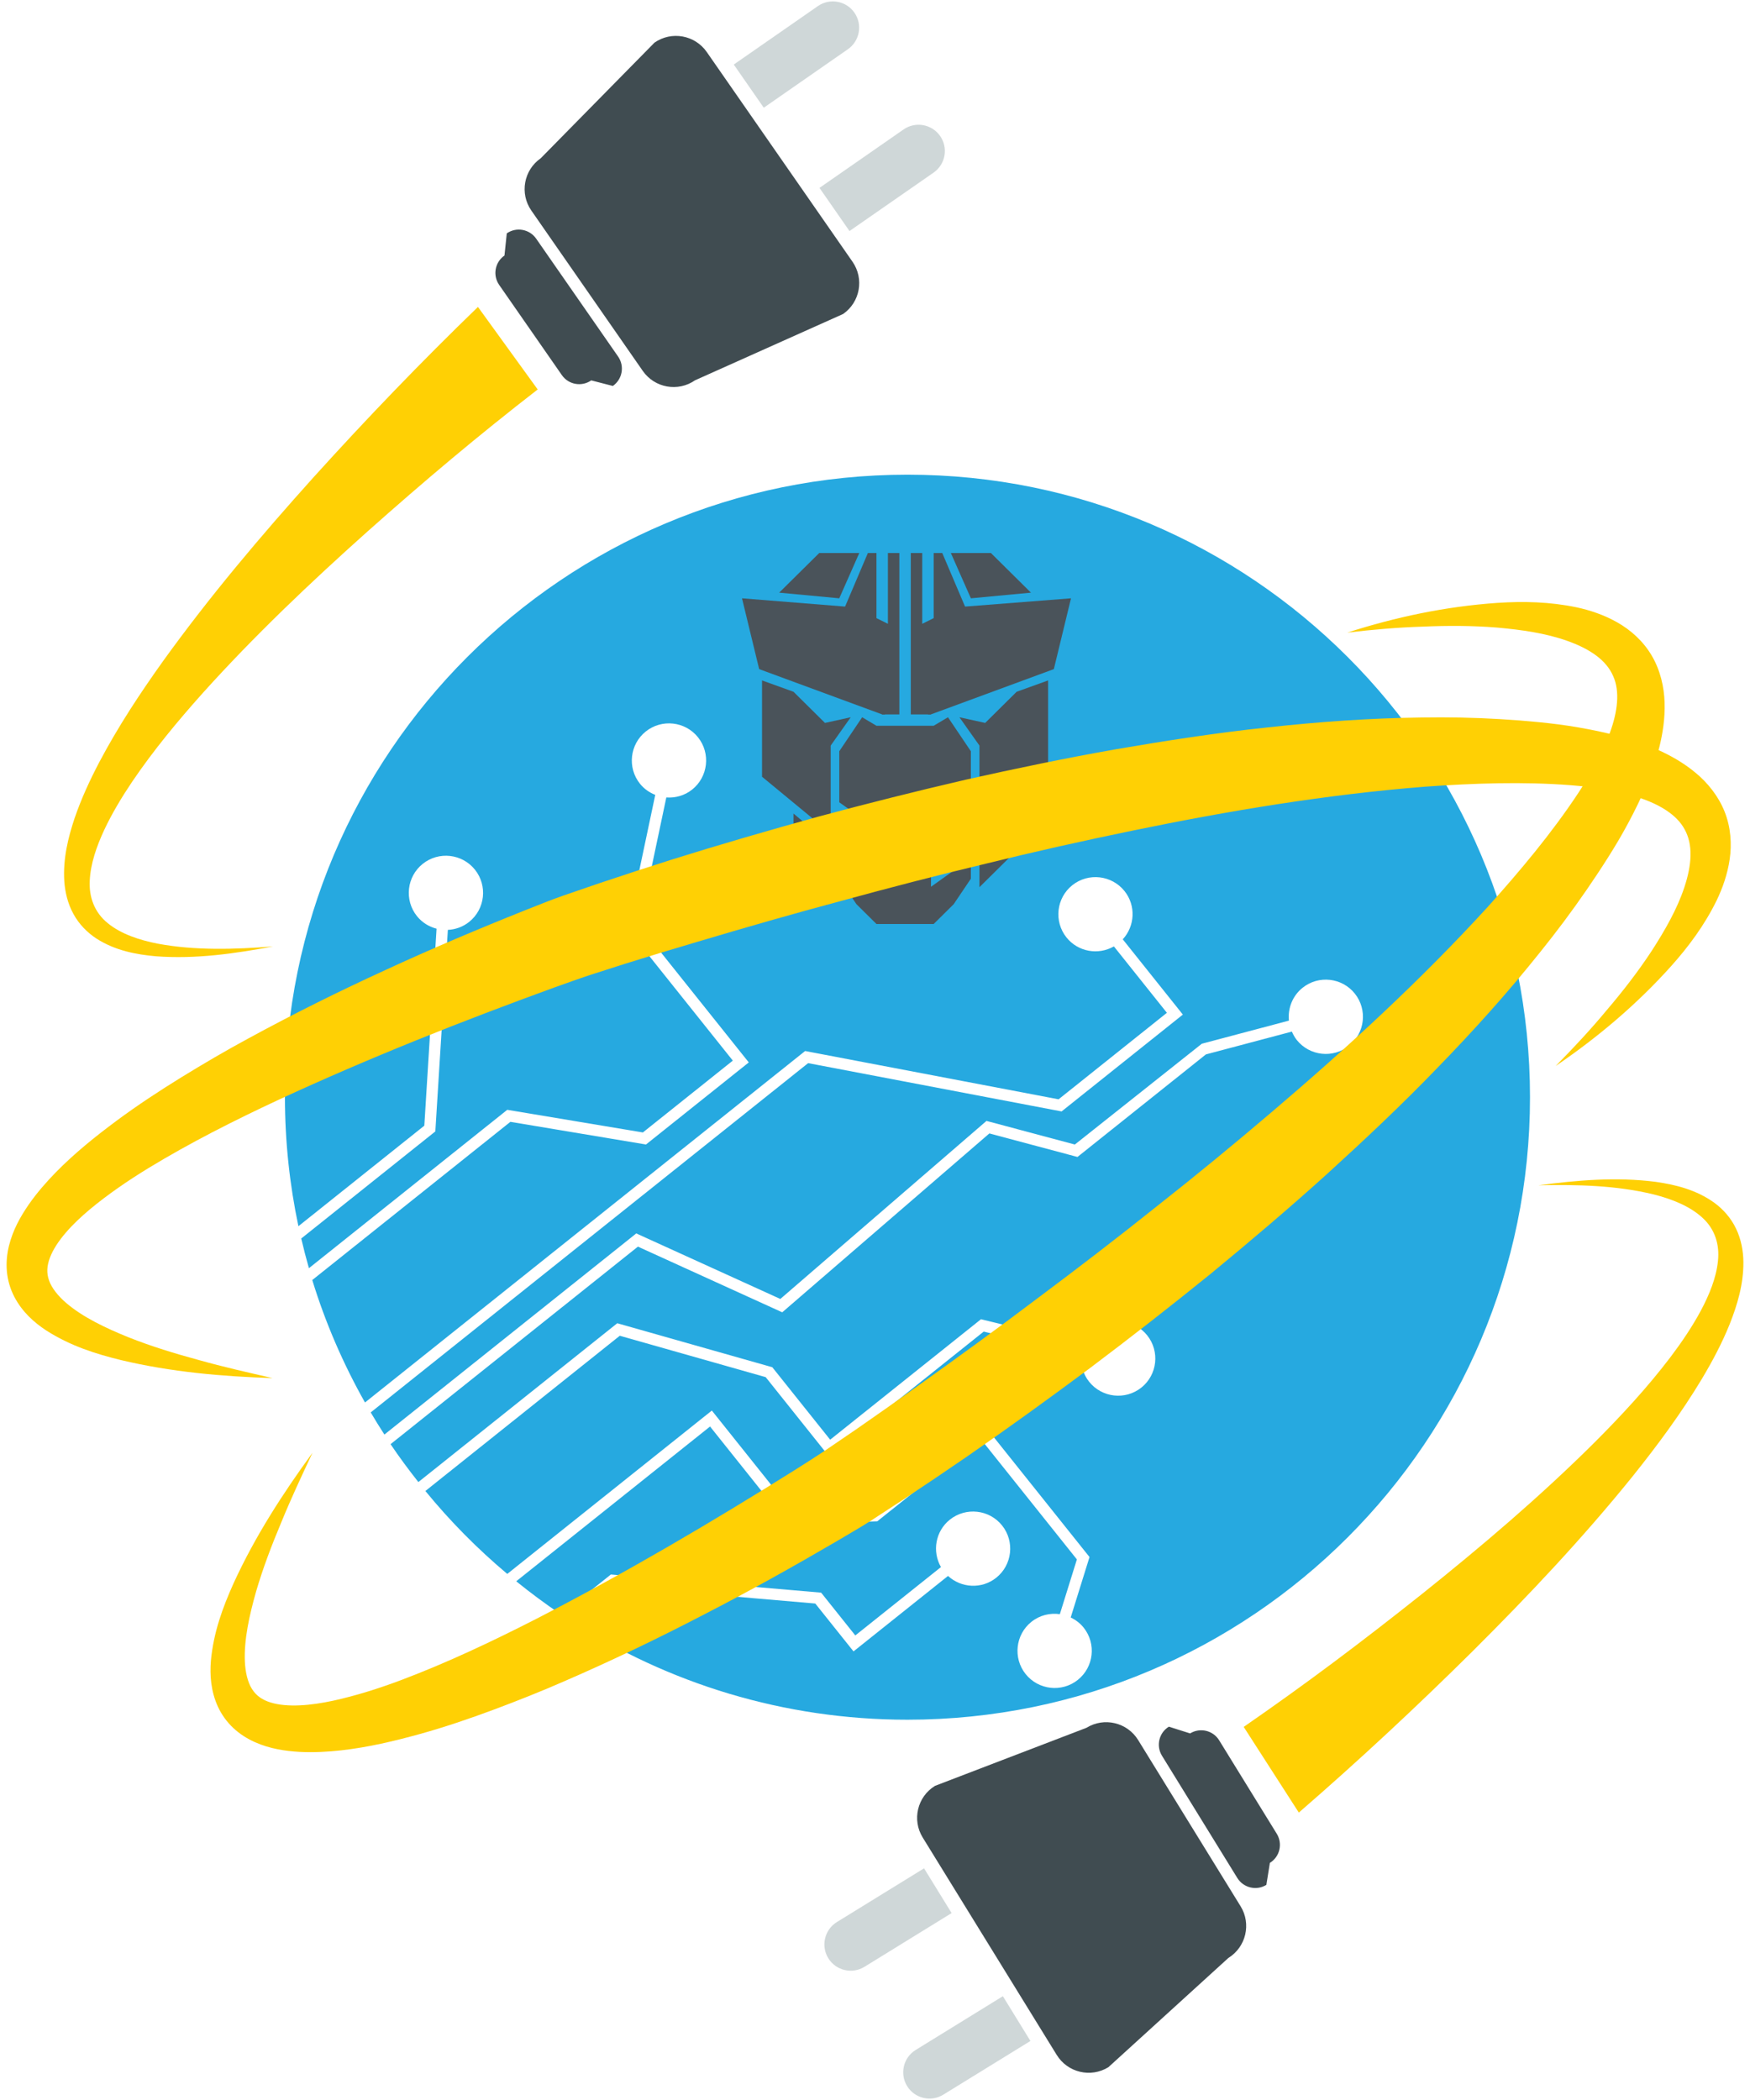 <?xml version="1.0" encoding="UTF-8"?>
<svg width="250px" height="300px" viewBox="0 0 250 300" version="1.1" xmlns="http://www.w3.org/2000/svg" xmlns:xlink="http://www.w3.org/1999/xlink">
    <!-- Generator: Sketch 50.2 (55047) - http://www.bohemiancoding.com/sketch -->
    <title>push.svg</title>
    <desc>Created with Sketch.</desc>
    <defs></defs>
    <g id="Page-1" stroke="none" stroke-width="1" fill="none" fill-rule="evenodd">
        <g id="push.svg" fill-rule="nonzero">
            <path d="M129.637,67.811 C80.523,67.811 40.706,107.626 40.706,156.742 C40.706,163.065 41.376,169.227 42.63,175.173 L60.617,160.81 L62.366,132.671 C61.295,132.392 60.299,131.796 59.557,130.867 C57.731,128.58 58.104,125.232 60.392,123.405 C62.679,121.579 66.026,121.956 67.852,124.243 C69.679,126.53 69.306,129.877 67.019,131.702 C66.118,132.422 65.053,132.787 63.981,132.841 L62.191,161.631 L43.035,176.929 C43.367,178.358 43.732,179.771 44.132,181.171 L72.466,158.545 L91.839,161.779 L104.688,151.517 L89.582,132.601 L93.608,113.553 C92.779,113.224 92.014,112.703 91.419,111.958 C89.592,109.671 89.966,106.324 92.254,104.497 C94.543,102.67 97.89,103.045 99.717,105.332 C101.543,107.62 101.168,110.967 98.88,112.795 C97.795,113.661 96.474,114.016 95.188,113.923 L91.331,132.189 L106.969,151.773 L92.284,163.5 L72.912,160.263 L44.61,182.863 C46.495,189.006 49.04,194.859 52.14,200.356 L115.017,150.145 L151.225,157.044 L166.7,144.686 L159.127,135.201 C156.894,136.476 154.006,135.991 152.352,133.92 C150.527,131.633 150.9,128.286 153.185,126.461 C155.473,124.635 158.821,125.01 160.647,127.298 C162.3,129.369 162.134,132.297 160.395,134.189 L168.98,144.942 L151.656,158.777 L115.447,151.877 L52.96,201.775 C53.588,202.844 54.242,203.897 54.914,204.937 L90.896,176.203 L111.476,185.566 L140.927,160.131 L153.549,163.504 L171.688,149.106 L184.132,145.803 C183.955,144.064 184.626,142.275 186.088,141.107 C188.374,139.28 191.722,139.656 193.548,141.944 C195.374,144.232 195.001,147.578 192.716,149.404 C190.426,151.233 187.078,150.856 185.252,148.569 C184.954,148.196 184.735,147.788 184.555,147.37 L172.271,150.63 L153.924,165.28 L141.34,161.918 L111.748,187.474 L91.132,178.09 L55.794,206.31 C57.045,208.17 58.381,209.966 59.766,211.724 L88.182,189.034 L110.328,195.318 L118.595,205.671 L140.142,188.462 L154.86,192.05 C155.193,191.247 155.702,190.509 156.424,189.93 C158.713,188.104 162.059,188.478 163.886,190.766 C165.712,193.053 165.339,196.401 163.051,198.228 C160.764,200.053 157.416,199.678 155.589,197.39 C154.705,196.283 154.348,194.93 154.462,193.62 L140.531,190.227 L118.339,207.95 L109.384,196.735 L88.542,190.822 L60.769,213 C64.29,217.305 68.21,221.269 72.467,224.846 L101.692,201.508 L113.361,216.122 L124.733,215.728 L140.337,203.265 L155.645,222.434 L152.957,231.07 C153.656,231.403 154.298,231.88 154.811,232.523 C156.638,234.811 156.262,238.159 153.975,239.984 C151.689,241.811 148.34,241.435 146.515,239.148 C144.689,236.86 145.062,233.512 147.347,231.688 C148.535,230.74 150.007,230.395 151.407,230.595 L153.841,222.774 L140.083,205.546 L125.325,217.33 L112.602,217.77 L101.437,203.788 L73.747,225.899 C75.805,227.563 77.93,229.145 80.133,230.625 L87.269,224.927 L117.304,227.521 L122.187,233.636 L134.421,223.868 C133.143,221.638 133.626,218.745 135.694,217.093 C137.984,215.265 141.332,215.64 143.158,217.928 C144.984,220.215 144.608,223.563 142.321,225.39 C140.251,227.043 137.326,226.874 135.431,225.135 L121.931,235.915 L116.47,229.077 L87.775,226.598 L81.575,231.548 C95.439,240.475 111.928,245.673 129.639,245.673 C178.755,245.673 218.572,205.858 218.572,156.74 C218.569,107.626 178.753,67.811 129.637,67.811 Z" id="BLUERADIAL" fill="#26A9E0"></path>
            <g id="prime-logo-2018" transform="translate(106, 79)" fill="#4A535A">
                <polygon id="chick-right" points="34.739 24.275 31.061 23.466 33.922 27.511 33.922 40.053 43.73 31.962 43.73 18.206 39.235 19.824"></polygon>
                <polygon id="chick-left" transform="translate(9.196, 29.13) scale(-1, 1) translate(-9.196, -29.13) " points="6.539 24.275 2.861 23.466 5.722 27.511 5.722 40.053 15.53 31.962 15.53 18.206 11.035 19.824"></polygon>
                <polygon id="mask" points="13.896 42.088 13.896 40.47 19.476 44.446 19.47 42.823 13.896 38.851 13.896 37.233 19.476 41.209 19.47 39.587 13.896 35.614 13.896 28.321 17.165 23.466 19.209 24.679 27.383 24.679 29.426 23.466 32.696 28.321 32.696 35.53 27.002 39.587 26.997 41.209 32.696 37.148 32.696 38.766 27.002 42.823 26.997 44.446 32.696 40.385 32.696 42.003 27.002 46.06 26.997 47.683 32.696 43.622 32.696 46.527 30.243 50.168 27.383 53 19.209 53 16.348 50.168 13.896 46.527 13.896 43.706 19.476 47.683 19.47 46.06"></polygon>
                <polygon id="bottom-chick-right" points="33.922 47.74 39.235 42.481 39.235 37.221 33.922 41.672"></polygon>
                <polygon id="bottom-chick-left" transform="translate(10.013, 42.481) scale(-1, 1) translate(-10.013, -42.481) " points="7.357 47.74 12.67 42.481 12.67 37.221 7.357 41.672"></polygon>
                <path d="M20.843,0 L22.478,0 L22.478,23.061 L20.026,23.061 L14.713,7.687 L17.983,0 L19.209,0 L19.209,9.305 L20.843,10.115 L20.843,0 Z M24.113,0 L25.748,0 L25.748,10.115 L27.383,9.305 L27.383,1.47360385e-13 L28.609,0 L31.878,7.687 L26.974,23.061 L24.113,23.061 L24.113,0 Z" id="head"></path>
                <polygon id="head-left" points="20.026 23.061 2.452 16.588 0 6.473 15.122 7.687 20.435 23.061"></polygon>
                <polygon id="head-right" transform="translate(36.783, 14.767) scale(-1, 1) translate(-36.783, -14.767) " points="46.591 23.061 29.017 16.588 26.565 6.473 42.096 7.687 47 23.061"></polygon>
                <polygon id="ear-right" points="32.696 6.473 41.278 5.664 35.557 0 29.835 0"></polygon>
                <polygon id="ear-left" transform="translate(11.035, 3.237) scale(-1, 1) translate(-11.035, -3.237) " points="8.174 6.473 16.757 5.664 11.035 0 5.313 0"></polygon>
            </g>
            <path d="M99.29,54.329 C96.859,56.022 93.514,55.42 91.824,52.986 L75.905,30.078 C74.213,27.645 74.816,24.301 77.246,22.61 L93.501,6.088 C95.934,4.399 99.277,5 100.967,7.432 L121.787,37.391 C123.477,39.825 122.876,43.166 120.442,44.856 L99.29,54.329 Z" id="Shape" fill="#404C51"></path>
            <path d="M84.463,54.341 C83.093,55.293 81.213,54.953 80.265,53.587 L71.312,40.706 C70.36,39.336 70.698,37.456 72.067,36.504 L72.397,33.338 C73.764,32.386 75.644,32.728 76.595,34.094 L88.303,50.94 C89.251,52.308 88.914,54.189 87.547,55.138 L84.463,54.341 Z" id="Shape" fill="#404C51"></path>
            <path d="M109.109,15.389 L121.12,7.038 C122.824,5.857 123.246,3.516 122.063,1.813 C120.878,0.109 118.539,-0.31 116.836,0.874 L104.825,9.219 L109.109,15.389 Z" id="Shape" fill="#CFD7D8"></path>
            <path d="M121.354,33.008 L133.367,24.661 C135.07,23.476 135.488,21.138 134.309,19.435 C133.122,17.731 130.781,17.31 129.08,18.494 L117.069,26.841 L121.354,33.008 Z" id="Shape" fill="#CFD7D8"></path>
            <path d="M155.21,246.828 C157.731,245.271 161.038,246.055 162.593,248.579 L177.231,272.328 C178.785,274.849 177.996,278.156 175.479,279.711 L158.341,295.315 C155.82,296.868 152.513,296.086 150.96,293.561 L131.816,262.506 C130.26,259.983 131.045,256.679 133.568,255.125 L155.21,246.828 Z" id="Shape" fill="#404C51"></path>
            <path d="M170.016,247.631 C171.436,246.758 173.293,247.198 174.164,248.613 L182.396,261.967 C183.271,263.391 182.833,265.248 181.412,266.124 L180.908,269.267 C179.493,270.141 177.634,269.697 176.759,268.282 L165.996,250.818 C165.124,249.401 165.562,247.54 166.981,246.669 L170.016,247.631 Z" id="Shape" fill="#404C51"></path>
            <path d="M143.267,285.171 L130.816,292.849 C129.048,293.934 128.5,296.249 129.588,298.013 C130.675,299.781 132.989,300.327 134.755,299.239 L147.205,291.567 L143.267,285.171 Z" id="Shape" fill="#CFD7D8"></path>
            <path d="M132.008,266.905 L119.555,274.579 C117.79,275.668 117.243,277.979 118.326,279.745 C119.417,281.513 121.73,282.059 123.496,280.973 L135.947,273.297 L132.008,266.905 Z" id="Shape" fill="#CFD7D8"></path>
            <polygon id="Shape" fill="#4A535A" opacity="0.5" points="118.11 129.4 112.427 123.094 112.427 118.792 118.11 122.504"></polygon>
            <g id="YELLOWCABLES" transform="translate(0, 43)" fill="#FFD004">
                <path d="M192.471,47.372 C199.364,45.152 206.508,43.639 213.898,43.127 C217.597,42.881 221.373,42.957 225.248,43.765 C227.18,44.185 229.143,44.837 231.037,45.911 C232.923,46.975 234.747,48.581 235.969,50.672 C237.192,52.756 237.739,55.157 237.799,57.377 C237.869,59.612 237.543,61.72 237.056,63.705 C236.038,67.672 234.403,71.21 232.605,74.575 C232.153,75.417 231.688,76.244 231.21,77.061 L230.467,78.293 L229.75,79.447 C228.729,81.064 227.718,82.591 226.655,84.13 C224.549,87.195 222.325,90.162 220.007,93.038 C215.396,98.812 210.471,104.279 205.361,109.533 C200.276,114.814 194.948,119.824 189.553,124.735 C184.138,129.63 178.578,134.34 172.961,138.966 C167.306,143.549 161.577,148.024 155.771,152.395 C149.939,156.73 144.058,160.991 138.081,165.124 C135.085,167.183 132.074,169.216 129.037,171.224 L124.444,174.222 C123.532,174.813 122.817,175.228 122.006,175.713 L119.644,177.109 C113.345,180.793 106.993,184.343 100.507,187.679 C94.038,191.045 87.455,194.21 80.728,197.129 C77.37,198.603 73.952,199.961 70.495,201.251 C67.035,202.537 63.525,203.736 59.918,204.735 C56.311,205.73 52.63,206.61 48.761,207.048 C46.825,207.261 44.842,207.377 42.784,207.27 C40.733,207.146 38.564,206.839 36.396,205.871 C35.319,205.388 34.251,204.723 33.325,203.853 C32.397,202.988 31.639,201.921 31.127,200.806 C30.1,198.551 29.968,196.278 30.129,194.244 C30.507,190.158 31.833,186.608 33.349,183.225 C36.429,176.486 40.382,170.392 44.64,164.542 C43.107,167.819 41.57,171.08 40.215,174.403 C38.825,177.704 37.549,181.046 36.568,184.418 C35.62,187.777 34.847,191.231 34.981,194.363 C35.054,195.911 35.384,197.329 36.006,198.296 C36.622,199.265 37.464,199.838 38.659,200.212 C41.077,200.957 44.432,200.643 47.632,199.949 C50.874,199.238 54.157,198.198 57.397,196.977 C63.885,194.524 70.274,191.506 76.569,188.289 C89.152,181.816 101.468,174.578 113.511,167.025 L115.753,165.599 C116.469,165.13 117.293,164.611 117.884,164.21 L122.276,161.214 C125.204,159.189 128.117,157.132 131.016,155.055 C136.827,150.912 142.602,146.715 148.292,142.412 C154.007,138.144 159.665,133.8 165.227,129.353 C170.828,124.949 176.321,120.422 181.729,115.817 C192.549,106.612 202.996,96.988 212.474,86.624 C217.167,81.405 221.664,76.035 225.445,70.322 C227.308,67.498 228.952,64.561 230.005,61.62 C231.077,58.688 231.438,55.775 230.463,53.609 C229.998,52.506 229.174,51.499 228.021,50.644 C226.873,49.789 225.448,49.102 223.917,48.561 C220.835,47.458 217.367,46.966 213.88,46.655 C210.377,46.369 206.806,46.363 203.234,46.52 C199.646,46.63 196.061,46.947 192.471,47.372 Z" id="Shape"></path>
                <path d="M76.813,12.637 C68.227,19.294 60.672,25.66 52.472,32.953 C44.276,40.278 36.296,47.861 28.991,55.978 C25.354,60.041 21.878,64.244 18.867,68.692 C17.371,70.917 15.992,73.208 14.884,75.575 C13.788,77.931 12.933,80.402 12.823,82.786 C12.692,85.167 13.501,87.359 15.402,88.886 C17.283,90.427 19.887,91.293 22.519,91.808 C27.856,92.806 33.483,92.635 39.012,92.204 C33.549,93.23 27.986,94.037 22.272,93.612 C19.437,93.355 16.478,92.805 13.799,91.095 C12.479,90.239 11.28,89.027 10.486,87.557 C9.68,86.092 9.289,84.448 9.183,82.862 C8.989,79.664 9.724,76.682 10.656,73.89 C11.611,71.093 12.837,68.453 14.174,65.9 C16.866,60.802 20.009,56.039 23.309,51.422 C29.94,42.211 37.234,33.589 44.766,25.212 C52.337,16.838 60.085,8.773 68.279,0.847 L76.813,12.637 Z" id="Shape"></path>
                <path d="M177.671,203.7 C186.609,197.524 194.502,191.582 203.091,184.752 C211.678,177.89 220.063,170.753 227.803,163.052 C231.658,159.194 235.359,155.19 238.611,150.911 C240.226,148.771 241.727,146.561 242.965,144.258 C244.189,141.966 245.177,139.547 245.418,137.17 C245.681,134.802 244.993,132.566 243.179,130.939 C241.387,129.298 238.834,128.289 236.234,127.632 C230.959,126.34 225.333,126.204 219.787,126.327 C225.297,125.604 230.897,125.103 236.58,125.842 C239.395,126.254 242.321,126.965 244.9,128.821 C246.172,129.749 247.299,131.023 248.013,132.534 C248.738,134.044 249.04,135.706 249.057,137.295 C249.076,140.499 248.177,143.436 247.094,146.175 C245.989,148.915 244.618,151.481 243.141,153.957 C240.174,158.899 236.774,163.482 233.228,167.909 C226.098,176.745 218.342,184.955 210.361,192.904 C202.342,200.849 194.161,208.474 185.546,215.94 L177.671,203.7 Z" id="Shape"></path>
                <path d="M222.236,109.286 C228.222,105.215 233.81,100.509 238.755,94.995 C241.224,92.226 243.484,89.201 245.23,85.648 C246.084,83.867 246.778,81.919 247.096,79.763 C247.415,77.622 247.269,75.195 246.371,72.947 C245.478,70.701 243.921,68.794 242.208,67.384 C240.487,65.953 238.624,64.915 236.759,64.08 C233.006,62.445 229.209,61.56 225.45,60.91 C224.51,60.749 223.571,60.606 222.632,60.483 L221.204,60.311 L219.851,60.168 C217.951,59.979 216.123,59.838 214.256,59.729 C210.541,59.508 206.837,59.439 203.143,59.499 C195.752,59.586 188.413,60.111 181.128,60.912 C173.837,61.679 166.611,62.802 159.421,64.036 C152.232,65.301 145.101,66.789 137.996,68.377 C130.906,70.02 123.855,71.788 116.839,73.681 C109.835,75.618 102.859,77.639 95.924,79.812 C92.46,80.91 89.007,82.035 85.554,83.196 L80.366,84.978 C79.338,85.332 78.573,85.643 77.691,85.982 L75.138,86.989 C68.36,89.694 61.656,92.522 55.037,95.586 C48.407,98.619 41.863,101.869 35.425,105.378 C32.199,107.122 29.027,108.984 25.884,110.915 C22.745,112.855 19.641,114.888 16.635,117.119 C13.632,119.351 10.677,121.716 7.952,124.497 C6.593,125.893 5.283,127.385 4.104,129.076 C2.941,130.768 1.85,132.67 1.281,134.973 C1,136.12 0.867,137.37 0.984,138.636 C1.097,139.902 1.473,141.153 2.037,142.243 C3.184,144.44 4.896,145.94 6.599,147.062 C10.056,149.276 13.67,150.412 17.27,151.295 C24.478,153.01 31.715,153.637 38.945,153.873 C35.419,153.066 31.903,152.276 28.447,151.304 C24.989,150.368 21.57,149.323 18.305,148.022 C15.075,146.709 11.875,145.195 9.485,143.164 C8.309,142.154 7.394,141.022 7.012,139.938 C6.627,138.856 6.693,137.838 7.132,136.667 C8.031,134.302 10.341,131.849 12.855,129.751 C15.408,127.631 18.247,125.679 21.201,123.875 C27.125,120.267 33.431,117.081 39.839,114.093 C52.679,108.147 65.96,102.881 79.319,98.024 L81.821,97.134 C82.63,96.855 83.548,96.525 84.227,96.306 L89.289,94.684 C92.685,93.619 96.099,92.583 99.519,91.576 C106.357,89.538 113.218,87.562 120.11,85.72 C126.988,83.835 133.892,82.043 140.819,80.387 C147.737,78.679 154.681,77.126 161.639,75.692 C175.549,72.816 189.563,70.492 203.565,69.384 C210.567,68.89 217.566,68.645 224.395,69.174 C227.77,69.439 231.097,69.949 234.063,70.926 C237.034,71.882 239.553,73.39 240.665,75.489 C241.248,76.533 241.536,77.803 241.501,79.238 C241.471,80.669 241.136,82.214 240.622,83.756 C239.596,86.864 237.852,89.903 235.953,92.845 C234.025,95.784 231.838,98.605 229.517,101.325 C227.231,104.083 224.777,106.715 222.236,109.286 Z" id="Shape"></path>
            </g>
        </g>
    </g>
</svg>